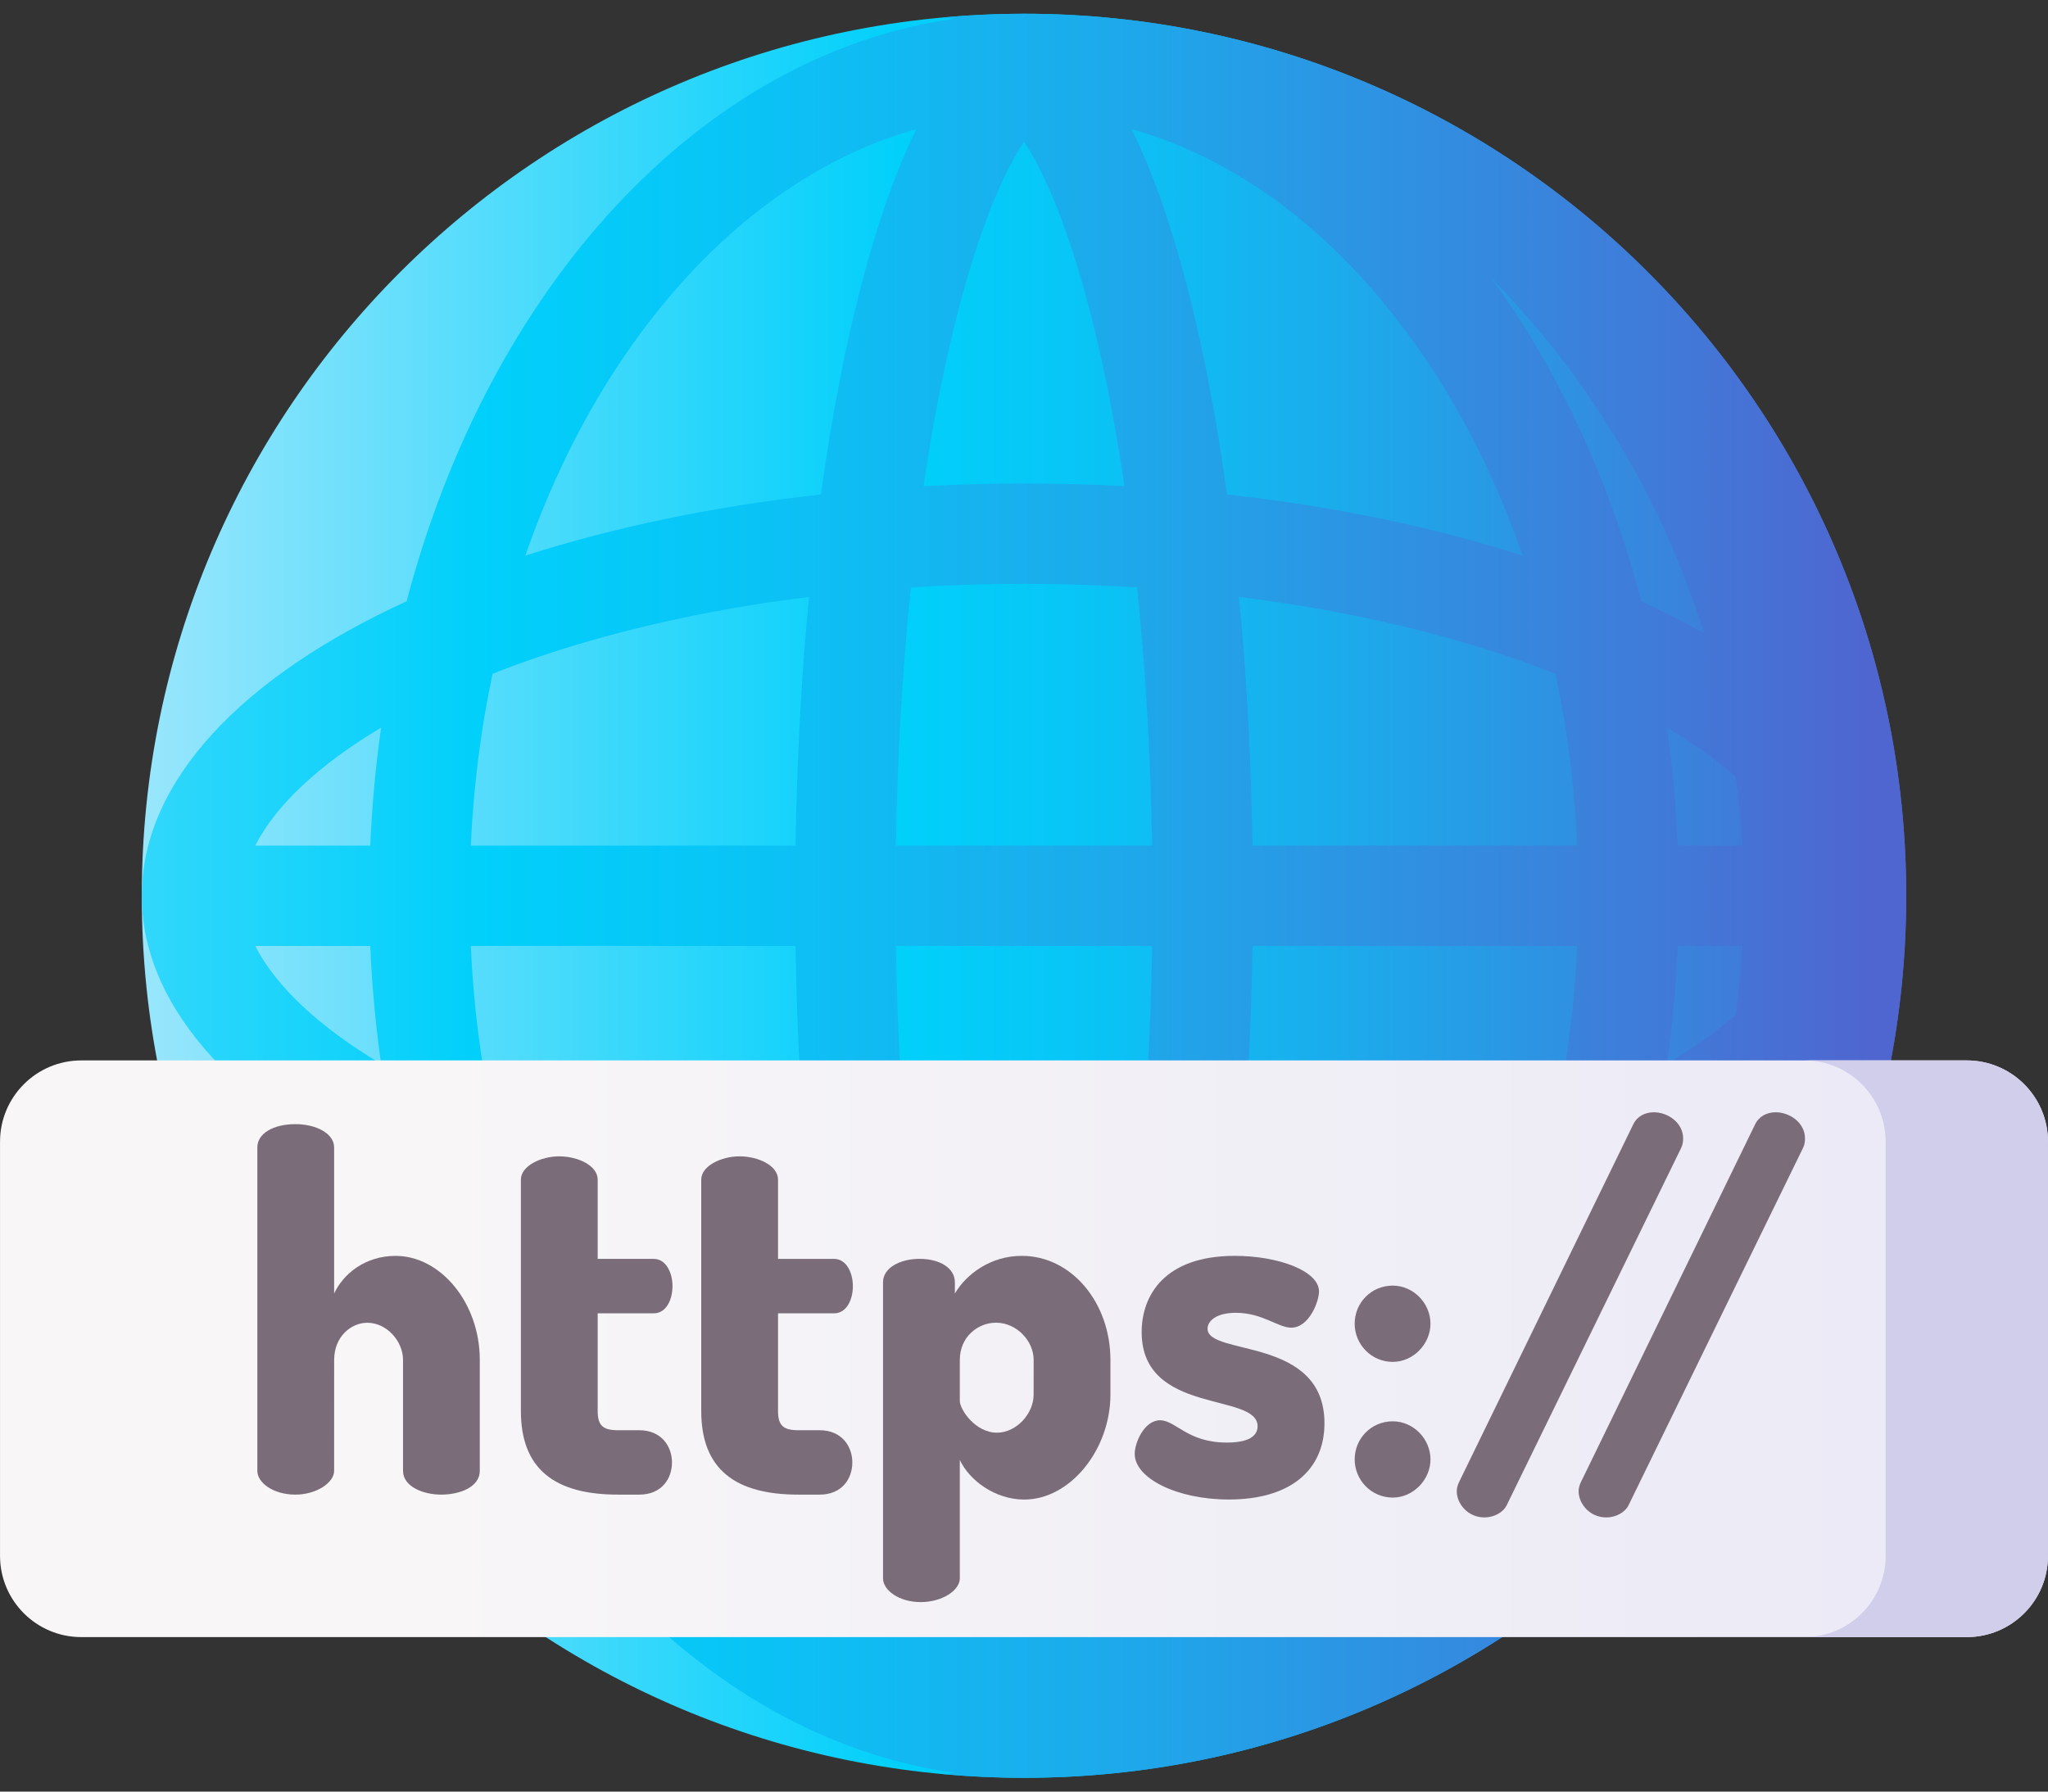 <svg fill="none" height="70" viewBox="0 0 80 70" width="80" xmlns="http://www.w3.org/2000/svg" xmlns:xlink="http://www.w3.org/1999/xlink"><rect x="0" y="0" width="80" height="70" fill="#333333" stroke="none"/><linearGradient id="a"><stop offset="0" stop-color="#99e6fc"/><stop offset=".43" stop-color="#01d0fb"/><stop offset=".526" stop-color="#08c6f7"/><stop offset=".692" stop-color="#1da9eb"/><stop offset=".907" stop-color="#3f7cd9"/><stop offset="1" stop-color="#4f66d0"/></linearGradient><linearGradient id="b" gradientUnits="userSpaceOnUse" x1="5.538" x2="74.462" xlink:href="#a" y1="34.999" y2="34.999"/><linearGradient id="c" gradientUnits="userSpaceOnUse" x1="-22.588" x2="73.131" xlink:href="#a" y1="34.999" y2="34.999"/><linearGradient id="d" gradientUnits="userSpaceOnUse" x1="0" x2="92.544" y1="52.698" y2="52.698"><stop offset="0" stop-color="#f8f6f7"/><stop offset=".179" stop-color="#f8f6f7"/><stop offset="1" stop-color="#e7e6f5"/></linearGradient><linearGradient id="e" gradientUnits="userSpaceOnUse" x1="35.451" x2="69.805" y1="52.698" y2="52.698"><stop offset="0" stop-color="#f8f6f7"/><stop offset="1" stop-color="#d1ceeb"/></linearGradient><path d="m40 69.462c19.033 0 34.462-15.429 34.462-34.462s-15.429-34.462-34.462-34.462-34.462 15.429-34.462 34.462 15.429 34.462 34.462 34.462z" fill="url(#b)"/><path d="m74.462 34.999c0-0 0-.001 0-.001-0-19.029-15.423-34.455-34.45-34.462-.004 0-.008-0-.012-0-.002 0-.004 0-.006 0-1.067 0-2.123.051-3.165.147.152.014.303.031.454.047-9.935 1.414-18.173 10.491-21.399 22.763-6.384 2.924-10.346 6.998-10.346 11.506s3.963 8.582 10.346 11.506c3.226 12.272 11.464 21.349 21.399 22.763-.151.016-.302.033-.454.047 1.044.095 2.102.147 3.171.147 19.033 0 34.462-15.429 34.462-34.462 0-0 0-.001 0-.001zm-59.574-6.57c-.215 1.504-.359 3.042-.424 4.609h-4.493c.796-1.571 2.497-3.169 4.917-4.609zm-4.917 8.531h4.493c.065 1.567.209 3.105.424 4.609-2.42-1.441-4.12-3.039-4.917-4.609zm58.091-3.922h-2.527c-.065-1.567-.209-3.105-.424-4.609 1.035.617 1.938 1.262 2.695 1.921.119.886.205 1.782.256 2.688zm-2.527 3.922h2.527c-.051.906-.137 1.802-.256 2.688-.757.659-1.66 1.305-2.695 1.921.216-1.504.359-3.043.424-4.609zm1.03-12.22c-.77-.435-1.587-.852-2.45-1.247-1.256-4.779-3.272-9.072-5.852-12.619 3.777 3.852 6.657 8.586 8.302 13.866zm-22.147-1.789c.332 3.2.531 6.605.586 10.087h-10.008c.055-3.482.254-6.887.586-10.087 1.454-.092 2.928-.139 4.418-.139 1.49 0 2.964.047 4.418.139zm-.214-17.906c3.991 1.124 7.703 3.841 10.733 7.923 1.887 2.542 3.411 5.48 4.541 8.742-3.449-1.107-7.35-1.927-11.547-2.39-.834-6.066-2.137-11.055-3.727-14.275zm.8 31.915c-.055 3.482-.254 6.887-.586 10.087-1.454.092-2.928.139-4.418.139-1.491 0-2.964-.047-4.418-.139-.332-3.2-.531-6.605-.586-10.087zm2.927 13.718c4.197-.462 8.098-1.283 11.547-2.39-1.13 3.263-2.654 6.2-4.541 8.742-1.685 2.271-3.582 4.119-5.62 5.505-1.685 1.146-3.88-.443-3.312-2.4.78-2.685 1.434-5.885 1.925-9.458zm4.723-4.684c-1.389.275-2.81.501-4.256.681.295-3.057.477-6.32.528-9.716h12.685c-.103 2.289-.387 4.532-.85 6.712-2.421.956-5.137 1.735-8.107 2.322zm-3.728-12.956c-.051-3.396-.233-6.659-.528-9.716 1.446.18 2.867.407 4.256.681 2.969.587 5.686 1.366 8.107 2.322.463 2.18.747 4.423.85 6.712zm-11.923-19.124c.599-2.684 1.321-4.999 2.088-6.694.349-.772.659-1.312.909-1.684.249.372.559.912.909 1.684.767 1.695 1.49 4.01 2.088 6.694.353 1.582.663 3.286.927 5.081-1.288-.068-2.597-.105-3.924-.105-1.327 0-2.636.036-3.924.105.265-1.796.574-3.499.927-5.081zm-11.94-.947c3.03-4.082 6.742-6.799 10.733-7.923-1.589 3.22-2.893 8.209-3.727 14.275-4.198.462-8.098 1.283-11.547 2.39 1.13-3.263 2.654-6.2 4.541-8.742zm-5.823 13.358c2.421-.956 5.138-1.735 8.107-2.322 1.389-.275 2.809-.501 4.256-.681-.295 3.057-.477 6.319-.528 9.716h-12.684c.103-2.289.387-4.532.85-6.712zm-.85 10.634h12.685c.051 3.396.233 6.659.528 9.716-1.446-.18-2.867-.407-4.256-.681-2.969-.587-5.686-1.367-8.107-2.322-.463-2.18-.747-4.424-.85-6.712zm6.673 20.071c-1.887-2.542-3.411-5.48-4.541-8.742 3.449 1.107 7.35 1.928 11.547 2.39.491 3.574 1.146 6.774 1.925 9.458.568 1.957-1.626 3.546-3.312 2.4-2.038-1.387-3.935-3.235-5.62-5.506zm11.013-6.028c1.288.068 2.597.105 3.924.105 1.327 0 2.636-.036 3.924-.105-.265 1.795-.574 3.499-.927 5.081-.599 2.684-1.321 4.999-2.088 6.694-.004.008-.007.015-.011.023-.35.769-1.447.769-1.797 0-.004-.008-.007-.015-.011-.023-.767-1.695-1.49-4.01-2.088-6.694-.353-1.582-.663-3.286-.927-5.081zm22.188 8.12c2.58-3.546 4.596-7.84 5.852-12.618.863-.395 1.679-.812 2.45-1.247-1.644 5.28-4.524 10.014-8.302 13.866z" fill="url(#c)"/><path d="m76.824 63.964h-73.647c-1.754 0-3.176-1.422-3.176-3.176v-16.18c0-1.754 1.422-3.176 3.176-3.176h73.647c1.754 0 3.176 1.422 3.176 3.176v16.18c0 1.754-1.422 3.176-3.176 3.176z" fill="url(#d)"/><path d="m76.824 41.432h-6.342c1.754 0 3.176 1.422 3.176 3.176v16.18c0 1.754-1.422 3.176-3.176 3.176h6.342c1.754 0 3.176-1.422 3.176-3.176v-16.18c0-1.754-1.422-3.176-3.176-3.176z" fill="url(#e)"/><g fill="#7a6d79"><path d="m13.052 57.468c0 .464-.697.929-1.51.929-.871 0-1.49-.464-1.49-.929v-12.637c0-.542.619-.909 1.49-.909.813 0 1.51.368 1.51.909v5.709c.348-.755 1.2-1.471 2.4-1.471 1.761 0 3.29 1.839 3.29 4.064v4.335c0 .619-.755.929-1.509.929-.697 0-1.49-.31-1.49-.929v-4.335c0-.735-.639-1.451-1.393-1.451-.638 0-1.297.542-1.297 1.451z"/><path d="m23.347 55.126c0 .561.193.755.793.755h.832c.871 0 1.277.638 1.277 1.258 0 .638-.406 1.258-1.277 1.258h-.832c-2.458 0-3.793-.987-3.793-3.27v-9.037c0-.542.794-.91 1.49-.91.755 0 1.51.368 1.51.91v3.096h2.187c.484 0 .735.542.735 1.064 0 .542-.252 1.064-.735 1.064h-2.187z"/><path d="m30.392 55.126c0 .561.193.755.793.755h.832c.871 0 1.277.638 1.277 1.258 0 .638-.406 1.258-1.277 1.258h-.832c-2.458 0-3.793-.987-3.793-3.27v-9.037c0-.542.794-.91 1.49-.91.755 0 1.51.368 1.51.91v3.096h2.187c.484 0 .736.542.736 1.064 0 .542-.252 1.064-.736 1.064h-2.187z"/><path d="m37.3 50.094v.445c.445-.755 1.393-1.471 2.612-1.471 1.954 0 3.464 1.839 3.464 4.064v1.355c0 2.148-1.568 4.103-3.367 4.103-1.142 0-2.148-.755-2.516-1.548v4.625c0 .465-.677.929-1.529.929-.852 0-1.471-.465-1.471-.929v-11.572c0-.542.639-.91 1.432-.91.794 0 1.374.368 1.374.91zm3.077 3.038c0-.735-.658-1.452-1.471-1.452-.697 0-1.413.542-1.413 1.452v1.606c0 .329.6 1.239 1.451 1.239.755 0 1.432-.735 1.432-1.49z"/><path d="m49.124 55.725c0-1.335-4.528-.426-4.528-3.677 0-1.432.89-2.98 3.638-2.98 1.684 0 3.29.581 3.29 1.393 0 .387-.387 1.413-1.084 1.413-.522 0-1.122-.581-2.167-.581-.774 0-1.103.329-1.103.619 0 1.084 4.567.29 4.567 3.696 0 1.819-1.316 2.98-3.735 2.98-2.032 0-3.677-.832-3.677-1.78 0-.465.387-1.316.987-1.316.619 0 1.064.871 2.612.871 1.026 0 1.2-.368 1.2-.639z"/><path d="m55.878 51.721c0 .793-.677 1.49-1.471 1.49-.851 0-1.49-.697-1.49-1.49 0-.813.639-1.49 1.49-1.49.793 0 1.471.677 1.471 1.49zm0 5.302c0 .793-.677 1.49-1.471 1.49-.851 0-1.49-.697-1.49-1.49 0-.813.639-1.49 1.49-1.49.793-0 1.471.677 1.471 1.49z"/><path d="m65.748 44.483c0 .116-.019.252-.077.368l-6.812 13.953c-.136.29-.503.484-.871.484-.658 0-1.084-.542-1.084-1.026 0-.116.038-.252.097-.368l6.792-13.952c.155-.329.465-.484.813-.484.542 0 1.142.406 1.142 1.026z"/><path d="m70.508 44.483c0 .116-.019.252-.077.368l-6.812 13.953c-.136.29-.503.484-.871.484-.658 0-1.084-.542-1.084-1.026 0-.116.038-.252.097-.368l6.792-13.952c.155-.329.465-.484.813-.484.542 0 1.142.406 1.142 1.026z"/></g></svg>